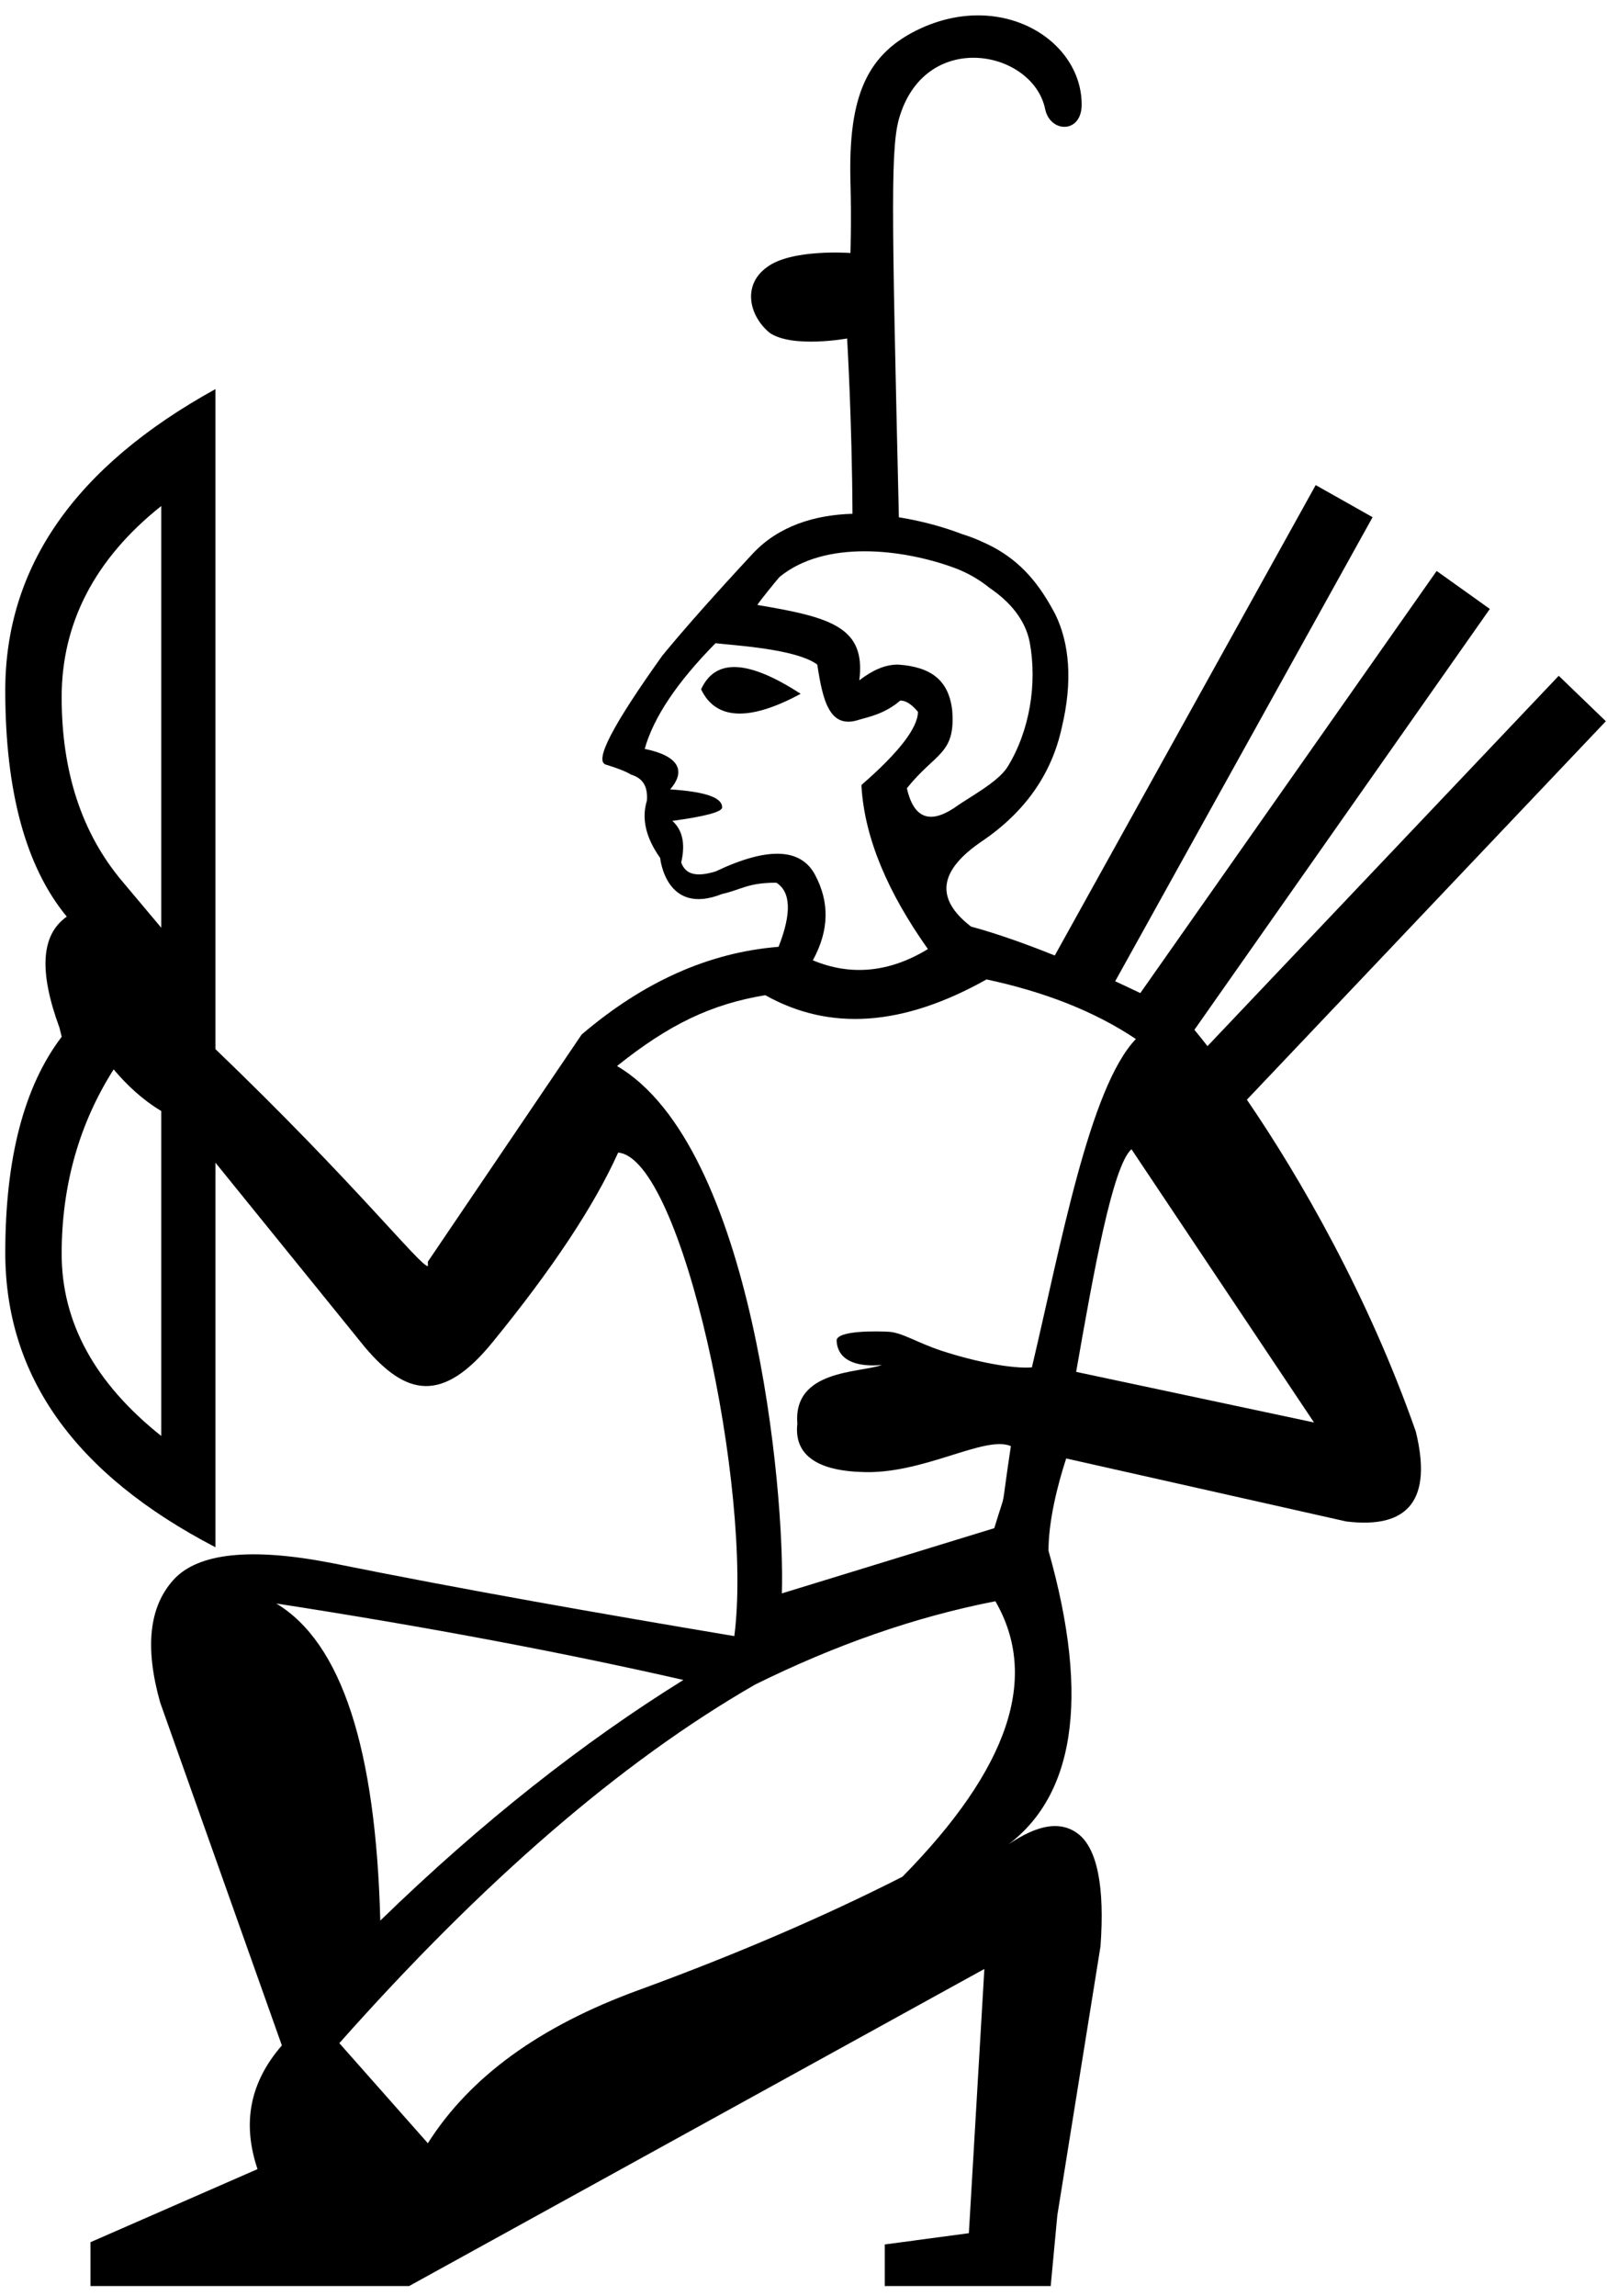 <?xml version="1.0" encoding="UTF-8" standalone="no"?>
<svg
   width="1260"
   height="1800"
   id="svg2"
   sodipodi:version="0.32"
   inkscape:version="1.2.1 (9c6d41e410, 2022-07-14)"
   sodipodi:docname="US9A12VARB.svg"
   inkscape:output_extension="org.inkscape.output.svg.inkscape"
   version="1.0"
   xmlns:inkscape="http://www.inkscape.org/namespaces/inkscape"
   xmlns:sodipodi="http://sodipodi.sourceforge.net/DTD/sodipodi-0.dtd"
   xmlns="http://www.w3.org/2000/svg"
   xmlns:svg="http://www.w3.org/2000/svg"
   xmlns:rdf="http://www.w3.org/1999/02/22-rdf-syntax-ns#"
   xmlns:cc="http://creativecommons.org/ns#"
   xmlns:dc="http://purl.org/dc/elements/1.1/">
  <defs
     id="defs7">
    <inkscape:perspective
       sodipodi:type="inkscape:persp3d"
       inkscape:vp_x="0 : 1179.1895 : 1"
       inkscape:vp_y="0 : 1000 : 0"
       inkscape:vp_z="5.8304138 : 1179.1895 : 1"
       inkscape:persp3d-origin="2.9152069 : 1178.1585 : 1"
       id="perspective11" />
  </defs>
  <sodipodi:namedview
     inkscape:window-height="1137"
     inkscape:window-width="1920"
     inkscape:pageshadow="2"
     inkscape:pageopacity="0.0"
     guidetolerance="10.0"
     gridtolerance="10.0"
     objecttolerance="10.0"
     borderopacity="1.0"
     bordercolor="#666666"
     pagecolor="#ffffff"
     id="base"
     showgrid="false"
     inkscape:zoom="0.49555556"
     inkscape:cx="898.99103"
     inkscape:cy="900"
     inkscape:window-x="-8"
     inkscape:window-y="-8"
     inkscape:current-layer="svg2"
     inkscape:showpageshadow="2"
     inkscape:pagecheckerboard="0"
     inkscape:deskcolor="#d1d1d1"
     inkscape:window-maximized="1" />
  <path
     id="path9"
     d="m 769.06,12.075 c 44.403,0.99 79.043,32.226 79.043,69.91 0,22.918 -24.726,22.352 -28.628,3.526 -9.543,-45.836 -91.953,-62.58 -113.633,4.41 -7.694,22.596 -6.905,66.867 -1.062,315.577 17.267,2.77 34.243,7.302 49.643,13.202 8.678,2.646 16.481,6.172 23.43,9.69 23.42,12.346 37.296,29.972 49.444,52.89 11.283,22.918 13.888,52.892 5.21,89.028 -7.813,36.136 -28.63,66.108 -62.458,89.026 -33.838,22.918 -37.307,44.954 -8.678,66.99 19.534,5.264 41.55,13.021 65.648,22.669 l 204.583,-368.739 44.605,25.154 -201.829,363.774 c 6.274,2.843 13.171,6.201 19.712,9.268 l 232.342,-330.888 41.714,29.77 -231.656,329.911 c 3.028,3.554 6.723,8.311 10.271,12.794 l 275.405,-290.307 36.934,35.612 -281.455,296.687 c 41.523,60.672 95.189,153.674 132.427,260.065 13.012,52.891 -5.199,76.691 -54.644,70.518 l -219.462,-49.362 c -6.939,21.154 -13.877,49.363 -13.877,72.281 32.963,116.344 20.815,195.679 -37.299,234.46 26.025,-19.391 45.977,-23.789 60.719,-12.335 14.742,11.464 20.816,41.428 17.347,88.146 l -33.828,210.661 -5.21,55.525 h -130.084 v -32.618 l 65.927,-8.817 12.147,-207.135 -451.059,248.57 H 70.929 v -34.371 l 130.978,-57.29 c -12.138,-36.146 -6.072,-67.872 19.088,-96.963 l -95.422,-268.843 c -12.147,-43.191 -8.676,-74.928 10.41,-96.082 19.086,-21.154 60.717,-25.553 124.039,-13.218 104.954,21.154 210.782,39.663 315.736,57.29 14.752,-113.708 -40.767,-374.614 -91.077,-379.023 -19.076,42.309 -52.04,91.671 -98.016,148.079 -39.902,49.363 -68.52,42.31 -100.619,4.41 L 168.945,911.422 V 1212.873 C 58.783,1155.583 4.139,1078.902 4.139,981.939 c 0,-74.035 14.742,-130.454 44.236,-169.235 l -1.739,-7.054 c -16.133,-44.004 -14.678,-72.709 5.72,-87.131 -32.103,-38.82 -48.227,-98.148 -48.227,-177.303 0,-96.953 54.644,-175.408 164.806,-236.225 v 517.415 c 109.298,104.89 160.472,170.116 166.546,170.116 v -3.528 l 120.573,-178.052 c 48.57,-41.427 99.754,-64.345 154.399,-68.755 10.408,-26.445 9.534,-43.189 -1.739,-50.244 -22.555,0 -26.89,5.291 -42.506,8.819 -44.246,17.627 -48.582,-28.21 -48.582,-28.21 -11.273,-15.863 -14.742,-30.856 -10.408,-44.955 0.865,-11.454 -3.469,-17.626 -12.147,-20.271 -4.334,-2.646 -11.274,-5.291 -19.952,-7.936 -9.543,-2.646 5.199,-30.856 44.236,-85.5 17.346,-21.154 41.633,-48.471 71.127,-80.207 20.138,-21.353 48.236,-30.08 77.926,-30.933 -0.375,-73.085 -4.206,-137.42 -4.206,-137.42 0,0 -42.761,7.838 -60.717,-4.408 -15.902,-13.079 -21.672,-37.048 -2.586,-51.148 19.076,-14.991 65.908,-11.443 65.908,-11.443 0,0 0.865,-24.673 0,-56.41 -1.73,-66.98 13.013,-100.479 55.519,-119.87 16.049,-7.273 31.934,-10.304 46.735,-9.974 z M 126.41,396.664 c -52.04,41.427 -78.066,91.671 -78.066,149.842 0,58.172 15.608,106.654 47.706,144.554 l 30.36,36.146 z m 551.464,35.48 c -24.721,0 -48.794,5.509 -66.578,20.055 -1.73,1.764 -18.212,22.036 -17.347,22.036 58.123,9.69 85.014,17.627 79.805,59.053 10.408,-7.927 19.95,-12.335 30.358,-12.335 26.025,1.764 39.902,12.337 42.506,36.136 2.595,34.372 -13.012,32.607 -35.567,60.816 5.209,22.918 17.347,28.199 36.433,15.863 12.147,-8.809 34.703,-20.273 42.507,-32.609 17.346,-28.209 23.421,-65.227 17.347,-97.845 -3.469,-17.627 -15.608,-31.726 -31.225,-42.308 -8.678,-7.055 -18.221,-12.346 -27.764,-15.863 -20.383,-7.491 -45.753,-13.001 -70.474,-13.001 z m -116.858,72.045 c -30.359,30.845 -48.58,58.171 -55.519,82.853 26.025,5.291 32.964,16.756 19.952,31.738 26.89,1.764 40.767,6.162 40.767,14.098 0,3.527 -13.013,7.056 -39.038,10.584 7.803,7.055 10.408,17.637 6.939,32.618 3.469,9.7 12.147,11.463 26.889,7.054 40.767,-19.391 66.791,-18.509 78.064,2.645 11.273,21.154 11.273,43.19 -1.739,66.99 29.494,12.336 59.852,9.692 90.211,-8.817 -31.233,-44.072 -49.444,-86.383 -52.048,-126.927 v -1.763 c 29.494,-25.554 44.236,-44.955 44.236,-57.29 -5.199,-6.173 -9.542,-8.819 -13.876,-8.819 -11.283,9.69 -22.556,12.337 -32.099,14.982 -23.42,7.937 -28.63,-14.981 -32.964,-43.19 -16.482,-12.336 -65.052,-14.982 -79.774,-16.755 z m 16.669,18.737 c 13.011,0.661 29.709,7.713 50.093,20.935 -40.767,22.036 -66.791,20.274 -78.064,-3.526 5.636,-12.341 14.96,-18.071 27.972,-17.409 z m 195.824,244.825 c -65.927,37.017 -123.177,40.546 -173.487,12.356 -42.506,7.045 -75.469,22.917 -116.236,55.525 106.694,62.581 131.853,333.189 129.249,413.397 l 166.547,-51.129 c 10.408,-34.372 4.335,-7.054 13.013,-64.344 -20.816,-8.819 -69.387,22.919 -117.968,20.273 -24.285,-0.882 -52.913,-7.927 -49.444,-37.899 -3.469,-42.309 48.58,-39.663 65.927,-45.836 2.988,-0.872 -33.653,5.884 -35.147,-19.006 -0.501,-8.412 32.562,-7.638 40.896,-7.143 10.634,0.634 22.034,8.531 41.533,14.932 26.32,8.64 55.381,14.238 70.683,12.97 22.546,-95.189 45.1,-219.48 81.533,-257.379 -32.963,-22.036 -71.999,-37.018 -117.1,-46.718 z M 89.111,838.268 c -26.889,42.309 -40.767,90.781 -40.767,144.553 0,53.763 26.017,101.362 78.066,142.789 V 870.877 C 111.668,862.068 99.519,850.604 89.111,838.268 Z m 798.03,62.581 c -14.752,13.218 -29.493,95.19 -43.37,174.526 l 186.497,39.662 z m -106.694,354.332 c -63.322,12.336 -125.769,34.372 -188.227,65.227 -105.829,60.817 -214.261,155.134 -326.154,281.178 l 69.395,78.446 c 32.963,-51.999 87.607,-91.663 164.806,-119.872 77.2,-28.209 146.597,-58.172 207.315,-89.026 83.273,-84.617 107.557,-156.018 72.864,-215.953 z m -563.817,1.765 c 51.175,30.855 78.065,113.707 81.535,248.57 79.804,-77.572 159.598,-140.154 237.672,-188.636 -92.806,-21.154 -199.501,-41.425 -319.207,-59.934 z"
     style="stroke-width:0.987" />
</svg>
